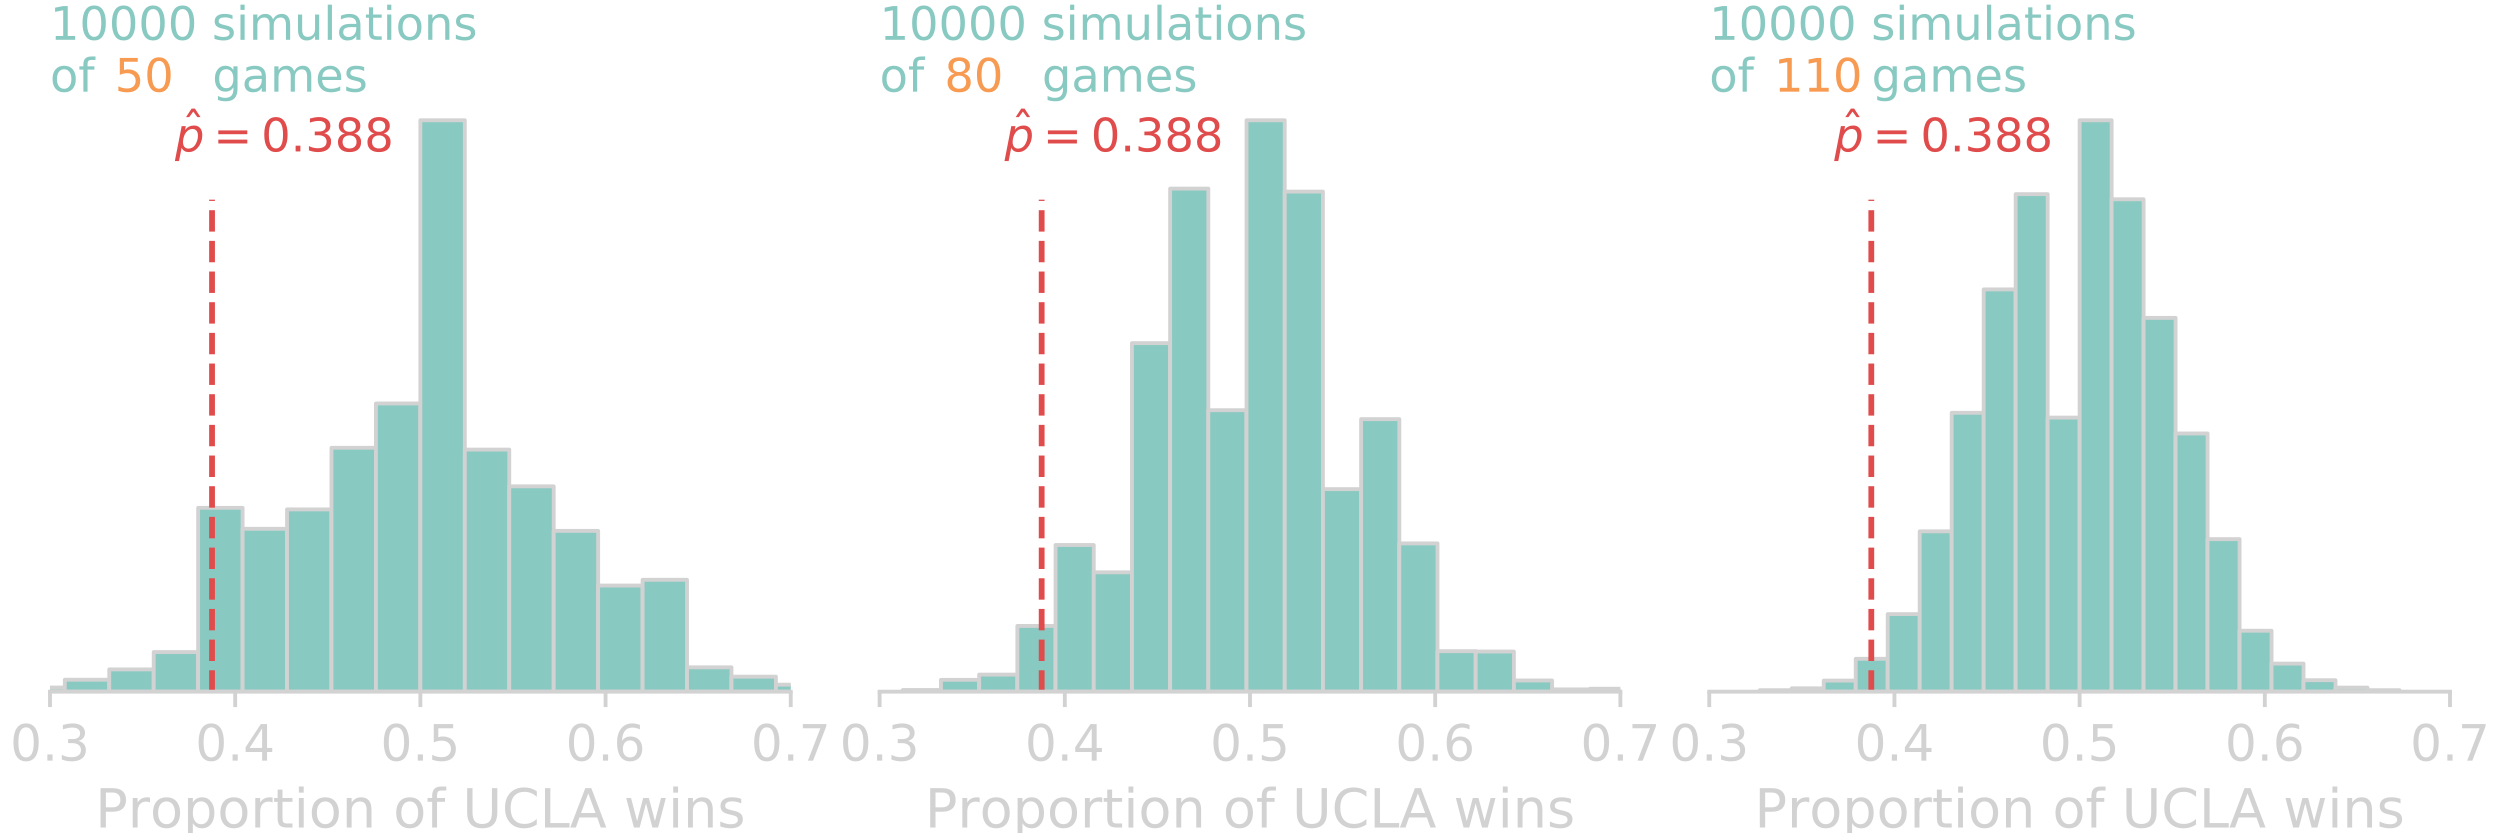 <?xml version="1.0" encoding="utf-8" standalone="no"?>
<!DOCTYPE svg PUBLIC "-//W3C//DTD SVG 1.1//EN"
  "http://www.w3.org/Graphics/SVG/1.1/DTD/svg11.dtd">
<!-- Created with matplotlib (http://matplotlib.org/) -->
<svg height="216pt" version="1.1" viewBox="0 0 648 216" width="648pt" xmlns="http://www.w3.org/2000/svg" xmlns:xlink="http://www.w3.org/1999/xlink">
 <defs>
  <style type="text/css">
*{stroke-linecap:butt;stroke-linejoin:round;}
  </style>
 </defs>
 <g id="figure_1">
  <g id="patch_1">
   <path d="M 0 216 
L 648 216 
L 648 0 
L 0 0 
z
" style="fill:none;"/>
  </g>
  <g id="axes_1">
   <g id="patch_2">
    <path d="M 12.96 179.28 
L 204.96 179.28 
L 204.96 23.76 
L 12.96 23.76 
z
" style="fill:none;"/>
   </g>
   <g id="patch_3">
    <path clip-path="url(#pde71ed0fe1)" d="M -6.24 179.28 
L 5.28 179.28 
L 5.28 178.408 
L -6.24 178.408 
z
" style="fill:#88c9c1;stroke:#d2d2d2;stroke-linejoin:miter;"/>
   </g>
   <g id="patch_4">
    <path clip-path="url(#pde71ed0fe1)" d="M 5.28 179.28 
L 16.8 179.28 
L 16.8 178.206 
L 5.28 178.206 
z
" style="fill:#88c9c1;stroke:#d2d2d2;stroke-linejoin:miter;"/>
   </g>
   <g id="patch_5">
    <path clip-path="url(#pde71ed0fe1)" d="M 16.8 179.28 
L 28.32 179.28 
L 28.32 176.193 
L 16.8 176.193 
z
" style="fill:#88c9c1;stroke:#d2d2d2;stroke-linejoin:miter;"/>
   </g>
   <g id="patch_6">
    <path clip-path="url(#pde71ed0fe1)" d="M 28.32 179.28 
L 39.84 179.28 
L 39.84 173.508 
L 28.32 173.508 
z
" style="fill:#88c9c1;stroke:#d2d2d2;stroke-linejoin:miter;"/>
   </g>
   <g id="patch_7">
    <path clip-path="url(#pde71ed0fe1)" d="M 39.84 179.28 
L 51.36 179.28 
L 51.36 169.012 
L 39.84 169.012 
z
" style="fill:#88c9c1;stroke:#d2d2d2;stroke-linejoin:miter;"/>
   </g>
   <g id="patch_8">
    <path clip-path="url(#pde71ed0fe1)" d="M 51.36 179.28 
L 62.88 179.28 
L 62.88 131.631 
L 51.36 131.631 
z
" style="fill:#88c9c1;stroke:#d2d2d2;stroke-linejoin:miter;"/>
   </g>
   <g id="patch_9">
    <path clip-path="url(#pde71ed0fe1)" d="M 62.88 179.28 
L 74.4 179.28 
L 74.4 137.067 
L 62.88 137.067 
z
" style="fill:#88c9c1;stroke:#d2d2d2;stroke-linejoin:miter;"/>
   </g>
   <g id="patch_10">
    <path clip-path="url(#pde71ed0fe1)" d="M 74.4 179.28 
L 85.92 179.28 
L 85.92 132.034 
L 74.4 132.034 
z
" style="fill:#88c9c1;stroke:#d2d2d2;stroke-linejoin:miter;"/>
   </g>
   <g id="patch_11">
    <path clip-path="url(#pde71ed0fe1)" d="M 85.92 179.28 
L 97.44 179.28 
L 97.44 116.061 
L 85.92 116.061 
z
" style="fill:#88c9c1;stroke:#d2d2d2;stroke-linejoin:miter;"/>
   </g>
   <g id="patch_12">
    <path clip-path="url(#pde71ed0fe1)" d="M 97.44 179.28 
L 108.96 179.28 
L 108.96 104.585 
L 97.44 104.585 
z
" style="fill:#88c9c1;stroke:#d2d2d2;stroke-linejoin:miter;"/>
   </g>
   <g id="patch_13">
    <path clip-path="url(#pde71ed0fe1)" d="M 108.96 179.28 
L 120.48 179.28 
L 120.48 31.166 
L 108.96 31.166 
z
" style="fill:#88c9c1;stroke:#d2d2d2;stroke-linejoin:miter;"/>
   </g>
   <g id="patch_14">
    <path clip-path="url(#pde71ed0fe1)" d="M 120.48 179.28 
L 132 179.28 
L 132 116.531 
L 120.48 116.531 
z
" style="fill:#88c9c1;stroke:#d2d2d2;stroke-linejoin:miter;"/>
   </g>
   <g id="patch_15">
    <path clip-path="url(#pde71ed0fe1)" d="M 132 179.28 
L 143.52 179.28 
L 143.52 126.061 
L 132 126.061 
z
" style="fill:#88c9c1;stroke:#d2d2d2;stroke-linejoin:miter;"/>
   </g>
   <g id="patch_16">
    <path clip-path="url(#pde71ed0fe1)" d="M 143.52 179.28 
L 155.04 179.28 
L 155.04 137.604 
L 143.52 137.604 
z
" style="fill:#88c9c1;stroke:#d2d2d2;stroke-linejoin:miter;"/>
   </g>
   <g id="patch_17">
    <path clip-path="url(#pde71ed0fe1)" d="M 155.04 179.28 
L 166.56 179.28 
L 166.56 151.764 
L 155.04 151.764 
z
" style="fill:#88c9c1;stroke:#d2d2d2;stroke-linejoin:miter;"/>
   </g>
   <g id="patch_18">
    <path clip-path="url(#pde71ed0fe1)" d="M 166.56 179.28 
L 178.08 179.28 
L 178.08 150.288 
L 166.56 150.288 
z
" style="fill:#88c9c1;stroke:#d2d2d2;stroke-linejoin:miter;"/>
   </g>
   <g id="patch_19">
    <path clip-path="url(#pde71ed0fe1)" d="M 178.08 179.28 
L 189.6 179.28 
L 189.6 172.972 
L 178.08 172.972 
z
" style="fill:#88c9c1;stroke:#d2d2d2;stroke-linejoin:miter;"/>
   </g>
   <g id="patch_20">
    <path clip-path="url(#pde71ed0fe1)" d="M 189.6 179.28 
L 201.12 179.28 
L 201.12 175.388 
L 189.6 175.388 
z
" style="fill:#88c9c1;stroke:#d2d2d2;stroke-linejoin:miter;"/>
   </g>
   <g id="patch_21">
    <path clip-path="url(#pde71ed0fe1)" d="M 201.12 179.28 
L 212.64 179.28 
L 212.64 177.468 
L 201.12 177.468 
z
" style="fill:#88c9c1;stroke:#d2d2d2;stroke-linejoin:miter;"/>
   </g>
   <g id="patch_22">
    <path clip-path="url(#pde71ed0fe1)" d="M 212.64 179.28 
L 224.16 179.28 
L 224.16 178.542 
L 212.64 178.542 
z
" style="fill:#88c9c1;stroke:#d2d2d2;stroke-linejoin:miter;"/>
   </g>
   <g id="matplotlib.axis_1">
    <g id="xtick_1">
     <g id="line2d_1">
      <defs>
       <path d="M 0 0 
L 0 4 
" id="mfaa31e52f8" style="stroke:#d2d2d2;"/>
      </defs>
      <g>
       <use style="fill:#d2d2d2;stroke:#d2d2d2;" x="12.96" xlink:href="#mfaa31e52f8" y="179.28"/>
      </g>
     </g>
     <g id="text_1">
      <!-- 0.3 -->
      <defs>
       <path d="M 31.781 66.406 
Q 24.172 66.406 20.328 58.906 
Q 16.5 51.422 16.5 36.375 
Q 16.5 21.391 20.328 13.891 
Q 24.172 6.391 31.781 6.391 
Q 39.453 6.391 43.281 13.891 
Q 47.125 21.391 47.125 36.375 
Q 47.125 51.422 43.281 58.906 
Q 39.453 66.406 31.781 66.406 
z
M 31.781 74.219 
Q 44.047 74.219 50.516 64.516 
Q 56.984 54.828 56.984 36.375 
Q 56.984 17.969 50.516 8.266 
Q 44.047 -1.422 31.781 -1.422 
Q 19.531 -1.422 13.062 8.266 
Q 6.594 17.969 6.594 36.375 
Q 6.594 54.828 13.062 64.516 
Q 19.531 74.219 31.781 74.219 
z
" id="DejaVuSans-30"/>
       <path d="M 10.688 12.406 
L 21 12.406 
L 21 0 
L 10.688 0 
z
" id="DejaVuSans-2e"/>
       <path d="M 40.578 39.312 
Q 47.656 37.797 51.625 33 
Q 55.609 28.219 55.609 21.188 
Q 55.609 10.406 48.188 4.484 
Q 40.766 -1.422 27.094 -1.422 
Q 22.516 -1.422 17.656 -0.516 
Q 12.797 0.391 7.625 2.203 
L 7.625 11.719 
Q 11.719 9.328 16.594 8.109 
Q 21.484 6.891 26.812 6.891 
Q 36.078 6.891 40.938 10.547 
Q 45.797 14.203 45.797 21.188 
Q 45.797 27.641 41.281 31.266 
Q 36.766 34.906 28.719 34.906 
L 20.219 34.906 
L 20.219 43.016 
L 29.109 43.016 
Q 36.375 43.016 40.234 45.922 
Q 44.094 48.828 44.094 54.297 
Q 44.094 59.906 40.109 62.906 
Q 36.141 65.922 28.719 65.922 
Q 24.656 65.922 20.016 65.031 
Q 15.375 64.156 9.812 62.312 
L 9.812 71.094 
Q 15.438 72.656 20.344 73.438 
Q 25.25 74.219 29.594 74.219 
Q 40.828 74.219 47.359 69.109 
Q 53.906 64.016 53.906 55.328 
Q 53.906 49.266 50.438 45.094 
Q 46.969 40.922 40.578 39.312 
z
" id="DejaVuSans-33"/>
      </defs>
      <g style="fill:#d2d2d2;" transform="translate(2.623 197.158)scale(0.13 -0.13)">
       <use xlink:href="#DejaVuSans-30"/>
       <use x="63.623" xlink:href="#DejaVuSans-2e"/>
       <use x="95.41" xlink:href="#DejaVuSans-33"/>
      </g>
     </g>
    </g>
    <g id="xtick_2">
     <g id="line2d_2">
      <g>
       <use style="fill:#d2d2d2;stroke:#d2d2d2;" x="60.96" xlink:href="#mfaa31e52f8" y="179.28"/>
      </g>
     </g>
     <g id="text_2">
      <!-- 0.4 -->
      <defs>
       <path d="M 37.797 64.312 
L 12.891 25.391 
L 37.797 25.391 
z
M 35.203 72.906 
L 47.609 72.906 
L 47.609 25.391 
L 58.016 25.391 
L 58.016 17.188 
L 47.609 17.188 
L 47.609 0 
L 37.797 0 
L 37.797 17.188 
L 4.891 17.188 
L 4.891 26.703 
z
" id="DejaVuSans-34"/>
      </defs>
      <g style="fill:#d2d2d2;" transform="translate(50.623 197.158)scale(0.13 -0.13)">
       <use xlink:href="#DejaVuSans-30"/>
       <use x="63.623" xlink:href="#DejaVuSans-2e"/>
       <use x="95.41" xlink:href="#DejaVuSans-34"/>
      </g>
     </g>
    </g>
    <g id="xtick_3">
     <g id="line2d_3">
      <g>
       <use style="fill:#d2d2d2;stroke:#d2d2d2;" x="108.96" xlink:href="#mfaa31e52f8" y="179.28"/>
      </g>
     </g>
     <g id="text_3">
      <!-- 0.5 -->
      <defs>
       <path d="M 10.797 72.906 
L 49.516 72.906 
L 49.516 64.594 
L 19.828 64.594 
L 19.828 46.734 
Q 21.969 47.469 24.109 47.828 
Q 26.266 48.188 28.422 48.188 
Q 40.625 48.188 47.75 41.5 
Q 54.891 34.812 54.891 23.391 
Q 54.891 11.625 47.562 5.094 
Q 40.234 -1.422 26.906 -1.422 
Q 22.312 -1.422 17.547 -0.641 
Q 12.797 0.141 7.719 1.703 
L 7.719 11.625 
Q 12.109 9.234 16.797 8.062 
Q 21.484 6.891 26.703 6.891 
Q 35.156 6.891 40.078 11.328 
Q 45.016 15.766 45.016 23.391 
Q 45.016 31 40.078 35.438 
Q 35.156 39.891 26.703 39.891 
Q 22.75 39.891 18.812 39.016 
Q 14.891 38.141 10.797 36.281 
z
" id="DejaVuSans-35"/>
      </defs>
      <g style="fill:#d2d2d2;" transform="translate(98.623 197.158)scale(0.13 -0.13)">
       <use xlink:href="#DejaVuSans-30"/>
       <use x="63.623" xlink:href="#DejaVuSans-2e"/>
       <use x="95.41" xlink:href="#DejaVuSans-35"/>
      </g>
     </g>
    </g>
    <g id="xtick_4">
     <g id="line2d_4">
      <g>
       <use style="fill:#d2d2d2;stroke:#d2d2d2;" x="156.96" xlink:href="#mfaa31e52f8" y="179.28"/>
      </g>
     </g>
     <g id="text_4">
      <!-- 0.6 -->
      <defs>
       <path d="M 33.016 40.375 
Q 26.375 40.375 22.484 35.828 
Q 18.609 31.297 18.609 23.391 
Q 18.609 15.531 22.484 10.953 
Q 26.375 6.391 33.016 6.391 
Q 39.656 6.391 43.531 10.953 
Q 47.406 15.531 47.406 23.391 
Q 47.406 31.297 43.531 35.828 
Q 39.656 40.375 33.016 40.375 
z
M 52.594 71.297 
L 52.594 62.312 
Q 48.875 64.062 45.094 64.984 
Q 41.312 65.922 37.594 65.922 
Q 27.828 65.922 22.672 59.328 
Q 17.531 52.734 16.797 39.406 
Q 19.672 43.656 24.016 45.922 
Q 28.375 48.188 33.594 48.188 
Q 44.578 48.188 50.953 41.516 
Q 57.328 34.859 57.328 23.391 
Q 57.328 12.156 50.688 5.359 
Q 44.047 -1.422 33.016 -1.422 
Q 20.359 -1.422 13.672 8.266 
Q 6.984 17.969 6.984 36.375 
Q 6.984 53.656 15.188 63.938 
Q 23.391 74.219 37.203 74.219 
Q 40.922 74.219 44.703 73.484 
Q 48.484 72.75 52.594 71.297 
z
" id="DejaVuSans-36"/>
      </defs>
      <g style="fill:#d2d2d2;" transform="translate(146.623 197.158)scale(0.13 -0.13)">
       <use xlink:href="#DejaVuSans-30"/>
       <use x="63.623" xlink:href="#DejaVuSans-2e"/>
       <use x="95.41" xlink:href="#DejaVuSans-36"/>
      </g>
     </g>
    </g>
    <g id="xtick_5">
     <g id="line2d_5">
      <g>
       <use style="fill:#d2d2d2;stroke:#d2d2d2;" x="204.96" xlink:href="#mfaa31e52f8" y="179.28"/>
      </g>
     </g>
     <g id="text_5">
      <!-- 0.7 -->
      <defs>
       <path d="M 8.203 72.906 
L 55.078 72.906 
L 55.078 68.703 
L 28.609 0 
L 18.312 0 
L 43.219 64.594 
L 8.203 64.594 
z
" id="DejaVuSans-37"/>
      </defs>
      <g style="fill:#d2d2d2;" transform="translate(194.623 197.158)scale(0.13 -0.13)">
       <use xlink:href="#DejaVuSans-30"/>
       <use x="63.623" xlink:href="#DejaVuSans-2e"/>
       <use x="95.41" xlink:href="#DejaVuSans-37"/>
      </g>
     </g>
    </g>
    <g id="text_6">
     <!-- Proportion of UCLA wins -->
     <defs>
      <path d="M 19.672 64.797 
L 19.672 37.406 
L 32.078 37.406 
Q 38.969 37.406 42.719 40.969 
Q 46.484 44.531 46.484 51.125 
Q 46.484 57.672 42.719 61.234 
Q 38.969 64.797 32.078 64.797 
z
M 9.812 72.906 
L 32.078 72.906 
Q 44.344 72.906 50.609 67.359 
Q 56.891 61.812 56.891 51.125 
Q 56.891 40.328 50.609 34.812 
Q 44.344 29.297 32.078 29.297 
L 19.672 29.297 
L 19.672 0 
L 9.812 0 
z
" id="DejaVuSans-50"/>
      <path d="M 41.109 46.297 
Q 39.594 47.172 37.812 47.578 
Q 36.031 48 33.891 48 
Q 26.266 48 22.188 43.047 
Q 18.109 38.094 18.109 28.812 
L 18.109 0 
L 9.078 0 
L 9.078 54.688 
L 18.109 54.688 
L 18.109 46.188 
Q 20.953 51.172 25.484 53.578 
Q 30.031 56 36.531 56 
Q 37.453 56 38.578 55.875 
Q 39.703 55.766 41.062 55.516 
z
" id="DejaVuSans-72"/>
      <path d="M 30.609 48.391 
Q 23.391 48.391 19.188 42.75 
Q 14.984 37.109 14.984 27.297 
Q 14.984 17.484 19.156 11.844 
Q 23.344 6.203 30.609 6.203 
Q 37.797 6.203 41.984 11.859 
Q 46.188 17.531 46.188 27.297 
Q 46.188 37.016 41.984 42.703 
Q 37.797 48.391 30.609 48.391 
z
M 30.609 56 
Q 42.328 56 49.016 48.375 
Q 55.719 40.766 55.719 27.297 
Q 55.719 13.875 49.016 6.219 
Q 42.328 -1.422 30.609 -1.422 
Q 18.844 -1.422 12.172 6.219 
Q 5.516 13.875 5.516 27.297 
Q 5.516 40.766 12.172 48.375 
Q 18.844 56 30.609 56 
z
" id="DejaVuSans-6f"/>
      <path d="M 18.109 8.203 
L 18.109 -20.797 
L 9.078 -20.797 
L 9.078 54.688 
L 18.109 54.688 
L 18.109 46.391 
Q 20.953 51.266 25.266 53.625 
Q 29.594 56 35.594 56 
Q 45.562 56 51.781 48.094 
Q 58.016 40.188 58.016 27.297 
Q 58.016 14.406 51.781 6.484 
Q 45.562 -1.422 35.594 -1.422 
Q 29.594 -1.422 25.266 0.953 
Q 20.953 3.328 18.109 8.203 
z
M 48.688 27.297 
Q 48.688 37.203 44.609 42.844 
Q 40.531 48.484 33.406 48.484 
Q 26.266 48.484 22.188 42.844 
Q 18.109 37.203 18.109 27.297 
Q 18.109 17.391 22.188 11.75 
Q 26.266 6.109 33.406 6.109 
Q 40.531 6.109 44.609 11.75 
Q 48.688 17.391 48.688 27.297 
z
" id="DejaVuSans-70"/>
      <path d="M 18.312 70.219 
L 18.312 54.688 
L 36.812 54.688 
L 36.812 47.703 
L 18.312 47.703 
L 18.312 18.016 
Q 18.312 11.328 20.141 9.422 
Q 21.969 7.516 27.594 7.516 
L 36.812 7.516 
L 36.812 0 
L 27.594 0 
Q 17.188 0 13.234 3.875 
Q 9.281 7.766 9.281 18.016 
L 9.281 47.703 
L 2.688 47.703 
L 2.688 54.688 
L 9.281 54.688 
L 9.281 70.219 
z
" id="DejaVuSans-74"/>
      <path d="M 9.422 54.688 
L 18.406 54.688 
L 18.406 0 
L 9.422 0 
z
M 9.422 75.984 
L 18.406 75.984 
L 18.406 64.594 
L 9.422 64.594 
z
" id="DejaVuSans-69"/>
      <path d="M 54.891 33.016 
L 54.891 0 
L 45.906 0 
L 45.906 32.719 
Q 45.906 40.484 42.875 44.328 
Q 39.844 48.188 33.797 48.188 
Q 26.516 48.188 22.312 43.547 
Q 18.109 38.922 18.109 30.906 
L 18.109 0 
L 9.078 0 
L 9.078 54.688 
L 18.109 54.688 
L 18.109 46.188 
Q 21.344 51.125 25.703 53.562 
Q 30.078 56 35.797 56 
Q 45.219 56 50.047 50.172 
Q 54.891 44.344 54.891 33.016 
z
" id="DejaVuSans-6e"/>
      <path id="DejaVuSans-20"/>
      <path d="M 37.109 75.984 
L 37.109 68.5 
L 28.516 68.5 
Q 23.688 68.5 21.797 66.547 
Q 19.922 64.594 19.922 59.516 
L 19.922 54.688 
L 34.719 54.688 
L 34.719 47.703 
L 19.922 47.703 
L 19.922 0 
L 10.891 0 
L 10.891 47.703 
L 2.297 47.703 
L 2.297 54.688 
L 10.891 54.688 
L 10.891 58.5 
Q 10.891 67.625 15.141 71.797 
Q 19.391 75.984 28.609 75.984 
z
" id="DejaVuSans-66"/>
      <path d="M 8.688 72.906 
L 18.609 72.906 
L 18.609 28.609 
Q 18.609 16.891 22.844 11.734 
Q 27.094 6.594 36.625 6.594 
Q 46.094 6.594 50.344 11.734 
Q 54.594 16.891 54.594 28.609 
L 54.594 72.906 
L 64.5 72.906 
L 64.5 27.391 
Q 64.5 13.141 57.438 5.859 
Q 50.391 -1.422 36.625 -1.422 
Q 22.797 -1.422 15.734 5.859 
Q 8.688 13.141 8.688 27.391 
z
" id="DejaVuSans-55"/>
      <path d="M 64.406 67.281 
L 64.406 56.891 
Q 59.422 61.531 53.781 63.812 
Q 48.141 66.109 41.797 66.109 
Q 29.297 66.109 22.656 58.469 
Q 16.016 50.828 16.016 36.375 
Q 16.016 21.969 22.656 14.328 
Q 29.297 6.688 41.797 6.688 
Q 48.141 6.688 53.781 8.984 
Q 59.422 11.281 64.406 15.922 
L 64.406 5.609 
Q 59.234 2.094 53.438 0.328 
Q 47.656 -1.422 41.219 -1.422 
Q 24.656 -1.422 15.125 8.703 
Q 5.609 18.844 5.609 36.375 
Q 5.609 53.953 15.125 64.078 
Q 24.656 74.219 41.219 74.219 
Q 47.75 74.219 53.531 72.484 
Q 59.328 70.75 64.406 67.281 
z
" id="DejaVuSans-43"/>
      <path d="M 9.812 72.906 
L 19.672 72.906 
L 19.672 8.297 
L 55.172 8.297 
L 55.172 0 
L 9.812 0 
z
" id="DejaVuSans-4c"/>
      <path d="M 34.188 63.188 
L 20.797 26.906 
L 47.609 26.906 
z
M 28.609 72.906 
L 39.797 72.906 
L 67.578 0 
L 57.328 0 
L 50.688 18.703 
L 17.828 18.703 
L 11.188 0 
L 0.781 0 
z
" id="DejaVuSans-41"/>
      <path d="M 4.203 54.688 
L 13.188 54.688 
L 24.422 12.016 
L 35.594 54.688 
L 46.188 54.688 
L 57.422 12.016 
L 68.609 54.688 
L 77.594 54.688 
L 63.281 0 
L 52.688 0 
L 40.922 44.828 
L 29.109 0 
L 18.5 0 
z
" id="DejaVuSans-77"/>
      <path d="M 44.281 53.078 
L 44.281 44.578 
Q 40.484 46.531 36.375 47.5 
Q 32.281 48.484 27.875 48.484 
Q 21.188 48.484 17.844 46.438 
Q 14.5 44.391 14.5 40.281 
Q 14.5 37.156 16.891 35.375 
Q 19.281 33.594 26.516 31.984 
L 29.594 31.297 
Q 39.156 29.25 43.188 25.516 
Q 47.219 21.781 47.219 15.094 
Q 47.219 7.469 41.188 3.016 
Q 35.156 -1.422 24.609 -1.422 
Q 20.219 -1.422 15.453 -0.562 
Q 10.688 0.297 5.422 2 
L 5.422 11.281 
Q 10.406 8.688 15.234 7.391 
Q 20.062 6.109 24.812 6.109 
Q 31.156 6.109 34.562 8.281 
Q 37.984 10.453 37.984 14.406 
Q 37.984 18.062 35.516 20.016 
Q 33.062 21.969 24.703 23.781 
L 21.578 24.516 
Q 13.234 26.266 9.516 29.906 
Q 5.812 33.547 5.812 39.891 
Q 5.812 47.609 11.281 51.797 
Q 16.75 56 26.812 56 
Q 31.781 56 36.172 55.266 
Q 40.578 54.547 44.281 53.078 
z
" id="DejaVuSans-73"/>
     </defs>
     <g style="fill:#d2d2d2;" transform="translate(24.693 214.499)scale(0.14 -0.14)">
      <use xlink:href="#DejaVuSans-50"/>
      <use x="60.287" xlink:href="#DejaVuSans-72"/>
      <use x="101.369" xlink:href="#DejaVuSans-6f"/>
      <use x="162.551" xlink:href="#DejaVuSans-70"/>
      <use x="226.027" xlink:href="#DejaVuSans-6f"/>
      <use x="287.209" xlink:href="#DejaVuSans-72"/>
      <use x="328.322" xlink:href="#DejaVuSans-74"/>
      <use x="367.531" xlink:href="#DejaVuSans-69"/>
      <use x="395.314" xlink:href="#DejaVuSans-6f"/>
      <use x="456.496" xlink:href="#DejaVuSans-6e"/>
      <use x="519.875" xlink:href="#DejaVuSans-20"/>
      <use x="551.662" xlink:href="#DejaVuSans-6f"/>
      <use x="612.844" xlink:href="#DejaVuSans-66"/>
      <use x="648.049" xlink:href="#DejaVuSans-20"/>
      <use x="679.836" xlink:href="#DejaVuSans-55"/>
      <use x="753.029" xlink:href="#DejaVuSans-43"/>
      <use x="822.854" xlink:href="#DejaVuSans-4c"/>
      <use x="878.598" xlink:href="#DejaVuSans-41"/>
      <use x="947.006" xlink:href="#DejaVuSans-20"/>
      <use x="978.793" xlink:href="#DejaVuSans-77"/>
      <use x="1060.58" xlink:href="#DejaVuSans-69"/>
      <use x="1088.363" xlink:href="#DejaVuSans-6e"/>
      <use x="1151.742" xlink:href="#DejaVuSans-73"/>
     </g>
    </g>
   </g>
   <g id="matplotlib.axis_2"/>
   <g id="line2d_6">
    <path clip-path="url(#pde71ed0fe1)" d="M 54.96 179.28 
L 54.96 51.754 
" style="fill:none;stroke:#e04b4b;stroke-dasharray:5.55,2.4;stroke-dashoffset:0;stroke-width:1.5;"/>
   </g>
   <g id="patch_23">
    <path d="M 12.96 179.28 
L 204.96 179.28 
" style="fill:none;stroke:#d2d2d2;stroke-linecap:square;stroke-linejoin:miter;"/>
   </g>
   <g id="text_7">
    <!-- $\hat{p}=$0.388 -->
    <defs>
     <path d="M -28.609 79.984 
L -21.391 79.984 
L -9.422 61.625 
L -16.219 61.625 
L -25 73.578 
L -33.797 61.625 
L -40.578 61.625 
z
M -25 56 
z
" id="DejaVuSans-302"/>
     <path d="M 49.609 33.688 
Q 49.609 40.875 46.484 44.672 
Q 43.359 48.484 37.5 48.484 
Q 33.5 48.484 29.859 46.438 
Q 26.219 44.391 23.391 40.484 
Q 20.609 36.625 18.938 31.156 
Q 17.281 25.688 17.281 20.312 
Q 17.281 13.484 20.406 9.797 
Q 23.531 6.109 29.297 6.109 
Q 33.547 6.109 37.188 8.109 
Q 40.828 10.109 43.406 13.922 
Q 46.188 17.922 47.891 23.344 
Q 49.609 28.766 49.609 33.688 
z
M 21.781 46.391 
Q 25.391 51.125 30.297 53.562 
Q 35.203 56 41.219 56 
Q 49.609 56 54.25 50.5 
Q 58.891 45.016 58.891 35.109 
Q 58.891 27 56 19.656 
Q 53.125 12.312 47.703 6.5 
Q 44.094 2.641 39.547 0.609 
Q 35.016 -1.422 29.984 -1.422 
Q 24.172 -1.422 20.219 1 
Q 16.266 3.422 14.312 8.203 
L 8.688 -20.797 
L -0.297 -20.797 
L 14.406 54.688 
L 23.391 54.688 
z
" id="DejaVuSans-Oblique-70"/>
     <path d="M 10.594 45.406 
L 73.188 45.406 
L 73.188 37.203 
L 10.594 37.203 
z
M 10.594 25.484 
L 73.188 25.484 
L 73.188 17.188 
L 10.594 17.188 
z
" id="DejaVuSans-3d"/>
     <path d="M 31.781 34.625 
Q 24.75 34.625 20.719 30.859 
Q 16.703 27.094 16.703 20.516 
Q 16.703 13.922 20.719 10.156 
Q 24.75 6.391 31.781 6.391 
Q 38.812 6.391 42.859 10.172 
Q 46.922 13.969 46.922 20.516 
Q 46.922 27.094 42.891 30.859 
Q 38.875 34.625 31.781 34.625 
z
M 21.922 38.812 
Q 15.578 40.375 12.031 44.719 
Q 8.5 49.078 8.5 55.328 
Q 8.5 64.062 14.719 69.141 
Q 20.953 74.219 31.781 74.219 
Q 42.672 74.219 48.875 69.141 
Q 55.078 64.062 55.078 55.328 
Q 55.078 49.078 51.531 44.719 
Q 48 40.375 41.703 38.812 
Q 48.828 37.156 52.797 32.312 
Q 56.781 27.484 56.781 20.516 
Q 56.781 9.906 50.312 4.234 
Q 43.844 -1.422 31.781 -1.422 
Q 19.734 -1.422 13.25 4.234 
Q 6.781 9.906 6.781 20.516 
Q 6.781 27.484 10.781 32.312 
Q 14.797 37.156 21.922 38.812 
z
M 18.312 54.391 
Q 18.312 48.734 21.844 45.562 
Q 25.391 42.391 31.781 42.391 
Q 38.141 42.391 41.719 45.562 
Q 45.312 48.734 45.312 54.391 
Q 45.312 60.062 41.719 63.234 
Q 38.141 66.406 31.781 66.406 
Q 25.391 66.406 21.844 63.234 
Q 18.312 60.062 18.312 54.391 
z
" id="DejaVuSans-38"/>
    </defs>
    <g style="fill:#e04b4b;" transform="translate(45.36 39.312)scale(0.12 -0.12)">
     <use transform="translate(64.447 13.016)" xlink:href="#DejaVuSans-302"/>
     <use transform="translate(0 0.516)" xlink:href="#DejaVuSans-Oblique-70"/>
     <use transform="translate(82.959 0.516)" xlink:href="#DejaVuSans-3d"/>
     <use transform="translate(186.23 0.516)" xlink:href="#DejaVuSans-30"/>
     <use transform="translate(249.854 0.516)" xlink:href="#DejaVuSans-2e"/>
     <use transform="translate(281.641 0.516)" xlink:href="#DejaVuSans-33"/>
     <use transform="translate(345.264 0.516)" xlink:href="#DejaVuSans-38"/>
     <use transform="translate(408.887 0.516)" xlink:href="#DejaVuSans-38"/>
    </g>
   </g>
   <g id="text_8">
    <!-- 10000 simulations -->
    <defs>
     <path d="M 12.406 8.297 
L 28.516 8.297 
L 28.516 63.922 
L 10.984 60.406 
L 10.984 69.391 
L 28.422 72.906 
L 38.281 72.906 
L 38.281 8.297 
L 54.391 8.297 
L 54.391 0 
L 12.406 0 
z
" id="DejaVuSans-31"/>
     <path d="M 52 44.188 
Q 55.375 50.25 60.062 53.125 
Q 64.75 56 71.094 56 
Q 79.641 56 84.281 50.016 
Q 88.922 44.047 88.922 33.016 
L 88.922 0 
L 79.891 0 
L 79.891 32.719 
Q 79.891 40.578 77.094 44.375 
Q 74.312 48.188 68.609 48.188 
Q 61.625 48.188 57.562 43.547 
Q 53.516 38.922 53.516 30.906 
L 53.516 0 
L 44.484 0 
L 44.484 32.719 
Q 44.484 40.625 41.703 44.406 
Q 38.922 48.188 33.109 48.188 
Q 26.219 48.188 22.156 43.531 
Q 18.109 38.875 18.109 30.906 
L 18.109 0 
L 9.078 0 
L 9.078 54.688 
L 18.109 54.688 
L 18.109 46.188 
Q 21.188 51.219 25.484 53.609 
Q 29.781 56 35.688 56 
Q 41.656 56 45.828 52.969 
Q 50 49.953 52 44.188 
z
" id="DejaVuSans-6d"/>
     <path d="M 8.5 21.578 
L 8.5 54.688 
L 17.484 54.688 
L 17.484 21.922 
Q 17.484 14.156 20.5 10.266 
Q 23.531 6.391 29.594 6.391 
Q 36.859 6.391 41.078 11.031 
Q 45.312 15.672 45.312 23.688 
L 45.312 54.688 
L 54.297 54.688 
L 54.297 0 
L 45.312 0 
L 45.312 8.406 
Q 42.047 3.422 37.719 1 
Q 33.406 -1.422 27.688 -1.422 
Q 18.266 -1.422 13.375 4.438 
Q 8.5 10.297 8.5 21.578 
z
M 31.109 56 
z
" id="DejaVuSans-75"/>
     <path d="M 9.422 75.984 
L 18.406 75.984 
L 18.406 0 
L 9.422 0 
z
" id="DejaVuSans-6c"/>
     <path d="M 34.281 27.484 
Q 23.391 27.484 19.188 25 
Q 14.984 22.516 14.984 16.5 
Q 14.984 11.719 18.141 8.906 
Q 21.297 6.109 26.703 6.109 
Q 34.188 6.109 38.703 11.406 
Q 43.219 16.703 43.219 25.484 
L 43.219 27.484 
z
M 52.203 31.203 
L 52.203 0 
L 43.219 0 
L 43.219 8.297 
Q 40.141 3.328 35.547 0.953 
Q 30.953 -1.422 24.312 -1.422 
Q 15.922 -1.422 10.953 3.297 
Q 6 8.016 6 15.922 
Q 6 25.141 12.172 29.828 
Q 18.359 34.516 30.609 34.516 
L 43.219 34.516 
L 43.219 35.406 
Q 43.219 41.609 39.141 45 
Q 35.062 48.391 27.688 48.391 
Q 23 48.391 18.547 47.266 
Q 14.109 46.141 10.016 43.891 
L 10.016 52.203 
Q 14.938 54.109 19.578 55.047 
Q 24.219 56 28.609 56 
Q 40.484 56 46.344 49.844 
Q 52.203 43.703 52.203 31.203 
z
" id="DejaVuSans-61"/>
    </defs>
    <g style="fill:#88c9c1;" transform="translate(12.96 10.323)scale(0.12 -0.12)">
     <use xlink:href="#DejaVuSans-31"/>
     <use x="63.623" xlink:href="#DejaVuSans-30"/>
     <use x="127.246" xlink:href="#DejaVuSans-30"/>
     <use x="190.869" xlink:href="#DejaVuSans-30"/>
     <use x="254.492" xlink:href="#DejaVuSans-30"/>
     <use x="318.115" xlink:href="#DejaVuSans-20"/>
     <use x="349.902" xlink:href="#DejaVuSans-73"/>
     <use x="402.002" xlink:href="#DejaVuSans-69"/>
     <use x="429.785" xlink:href="#DejaVuSans-6d"/>
     <use x="527.197" xlink:href="#DejaVuSans-75"/>
     <use x="590.576" xlink:href="#DejaVuSans-6c"/>
     <use x="618.359" xlink:href="#DejaVuSans-61"/>
     <use x="679.639" xlink:href="#DejaVuSans-74"/>
     <use x="718.848" xlink:href="#DejaVuSans-69"/>
     <use x="746.631" xlink:href="#DejaVuSans-6f"/>
     <use x="807.812" xlink:href="#DejaVuSans-6e"/>
     <use x="871.191" xlink:href="#DejaVuSans-73"/>
    </g>
    <!-- of        games -->
    <defs>
     <path d="M 45.406 27.984 
Q 45.406 37.75 41.375 43.109 
Q 37.359 48.484 30.078 48.484 
Q 22.859 48.484 18.828 43.109 
Q 14.797 37.75 14.797 27.984 
Q 14.797 18.266 18.828 12.891 
Q 22.859 7.516 30.078 7.516 
Q 37.359 7.516 41.375 12.891 
Q 45.406 18.266 45.406 27.984 
z
M 54.391 6.781 
Q 54.391 -7.172 48.188 -13.984 
Q 42 -20.797 29.203 -20.797 
Q 24.469 -20.797 20.266 -20.094 
Q 16.062 -19.391 12.109 -17.922 
L 12.109 -9.188 
Q 16.062 -11.328 19.922 -12.344 
Q 23.781 -13.375 27.781 -13.375 
Q 36.625 -13.375 41.016 -8.766 
Q 45.406 -4.156 45.406 5.172 
L 45.406 9.625 
Q 42.625 4.781 38.281 2.391 
Q 33.938 0 27.875 0 
Q 17.828 0 11.672 7.656 
Q 5.516 15.328 5.516 27.984 
Q 5.516 40.672 11.672 48.328 
Q 17.828 56 27.875 56 
Q 33.938 56 38.281 53.609 
Q 42.625 51.219 45.406 46.391 
L 45.406 54.688 
L 54.391 54.688 
z
" id="DejaVuSans-67"/>
     <path d="M 56.203 29.594 
L 56.203 25.203 
L 14.891 25.203 
Q 15.484 15.922 20.484 11.062 
Q 25.484 6.203 34.422 6.203 
Q 39.594 6.203 44.453 7.469 
Q 49.312 8.734 54.109 11.281 
L 54.109 2.781 
Q 49.266 0.734 44.188 -0.344 
Q 39.109 -1.422 33.891 -1.422 
Q 20.797 -1.422 13.156 6.188 
Q 5.516 13.812 5.516 26.812 
Q 5.516 40.234 12.766 48.109 
Q 20.016 56 32.328 56 
Q 43.359 56 49.781 48.891 
Q 56.203 41.797 56.203 29.594 
z
M 47.219 32.234 
Q 47.125 39.594 43.094 43.984 
Q 39.062 48.391 32.422 48.391 
Q 24.906 48.391 20.391 44.141 
Q 15.875 39.891 15.188 32.172 
z
" id="DejaVuSans-65"/>
    </defs>
    <g style="fill:#88c9c1;" transform="translate(12.96 23.76)scale(0.12 -0.12)">
     <use xlink:href="#DejaVuSans-6f"/>
     <use x="61.182" xlink:href="#DejaVuSans-66"/>
     <use x="96.387" xlink:href="#DejaVuSans-20"/>
     <use x="128.174" xlink:href="#DejaVuSans-20"/>
     <use x="159.961" xlink:href="#DejaVuSans-20"/>
     <use x="191.748" xlink:href="#DejaVuSans-20"/>
     <use x="223.535" xlink:href="#DejaVuSans-20"/>
     <use x="255.322" xlink:href="#DejaVuSans-20"/>
     <use x="287.109" xlink:href="#DejaVuSans-20"/>
     <use x="318.896" xlink:href="#DejaVuSans-20"/>
     <use x="350.684" xlink:href="#DejaVuSans-67"/>
     <use x="414.16" xlink:href="#DejaVuSans-61"/>
     <use x="475.439" xlink:href="#DejaVuSans-6d"/>
     <use x="572.852" xlink:href="#DejaVuSans-65"/>
     <use x="634.375" xlink:href="#DejaVuSans-73"/>
    </g>
   </g>
   <g id="text_9">
    <!-- 50 -->
    <g style="fill:#f79a52;" transform="translate(29.76 23.76)scale(0.12 -0.12)">
     <use xlink:href="#DejaVuSans-35"/>
     <use x="63.623" xlink:href="#DejaVuSans-30"/>
    </g>
   </g>
  </g>
  <g id="axes_2">
   <g id="patch_24">
    <path d="M 228 179.28 
L 420 179.28 
L 420 23.76 
L 228 23.76 
z
" style="fill:none;"/>
   </g>
   <g id="patch_25">
    <path clip-path="url(#p1fa4f0baa7)" d="M 234 179.28 
L 243.9 179.28 
L 243.9 178.854 
L 234 178.854 
z
" style="fill:#88c9c1;stroke:#d2d2d2;stroke-linejoin:miter;"/>
   </g>
   <g id="patch_26">
    <path clip-path="url(#p1fa4f0baa7)" d="M 243.9 179.28 
L 253.8 179.28 
L 253.8 176.212 
L 243.9 176.212 
z
" style="fill:#88c9c1;stroke:#d2d2d2;stroke-linejoin:miter;"/>
   </g>
   <g id="patch_27">
    <path clip-path="url(#p1fa4f0baa7)" d="M 253.8 179.28 
L 263.7 179.28 
L 263.7 174.849 
L 253.8 174.849 
z
" style="fill:#88c9c1;stroke:#d2d2d2;stroke-linejoin:miter;"/>
   </g>
   <g id="patch_28">
    <path clip-path="url(#p1fa4f0baa7)" d="M 263.7 179.28 
L 273.6 179.28 
L 273.6 162.236 
L 263.7 162.236 
z
" style="fill:#88c9c1;stroke:#d2d2d2;stroke-linejoin:miter;"/>
   </g>
   <g id="patch_29">
    <path clip-path="url(#p1fa4f0baa7)" d="M 273.6 179.28 
L 283.5 179.28 
L 283.5 141.271 
L 273.6 141.271 
z
" style="fill:#88c9c1;stroke:#d2d2d2;stroke-linejoin:miter;"/>
   </g>
   <g id="patch_30">
    <path clip-path="url(#p1fa4f0baa7)" d="M 283.5 179.28 
L 293.4 179.28 
L 293.4 148.345 
L 283.5 148.345 
z
" style="fill:#88c9c1;stroke:#d2d2d2;stroke-linejoin:miter;"/>
   </g>
   <g id="patch_31">
    <path clip-path="url(#p1fa4f0baa7)" d="M 293.4 179.28 
L 303.3 179.28 
L 303.3 88.946 
L 293.4 88.946 
z
" style="fill:#88c9c1;stroke:#d2d2d2;stroke-linejoin:miter;"/>
   </g>
   <g id="patch_32">
    <path clip-path="url(#p1fa4f0baa7)" d="M 303.3 179.28 
L 313.2 179.28 
L 313.2 48.892 
L 303.3 48.892 
z
" style="fill:#88c9c1;stroke:#d2d2d2;stroke-linejoin:miter;"/>
   </g>
   <g id="patch_33">
    <path clip-path="url(#p1fa4f0baa7)" d="M 313.2 179.28 
L 323.1 179.28 
L 323.1 106.331 
L 313.2 106.331 
z
" style="fill:#88c9c1;stroke:#d2d2d2;stroke-linejoin:miter;"/>
   </g>
   <g id="patch_34">
    <path clip-path="url(#p1fa4f0baa7)" d="M 323.1 179.28 
L 333 179.28 
L 333 31.166 
L 323.1 31.166 
z
" style="fill:#88c9c1;stroke:#d2d2d2;stroke-linejoin:miter;"/>
   </g>
   <g id="patch_35">
    <path clip-path="url(#p1fa4f0baa7)" d="M 333 179.28 
L 342.9 179.28 
L 342.9 49.659 
L 333 49.659 
z
" style="fill:#88c9c1;stroke:#d2d2d2;stroke-linejoin:miter;"/>
   </g>
   <g id="patch_36">
    <path clip-path="url(#p1fa4f0baa7)" d="M 342.9 179.28 
L 352.8 179.28 
L 352.8 126.784 
L 342.9 126.784 
z
" style="fill:#88c9c1;stroke:#d2d2d2;stroke-linejoin:miter;"/>
   </g>
   <g id="patch_37">
    <path clip-path="url(#p1fa4f0baa7)" d="M 352.8 179.28 
L 362.7 179.28 
L 362.7 108.632 
L 352.8 108.632 
z
" style="fill:#88c9c1;stroke:#d2d2d2;stroke-linejoin:miter;"/>
   </g>
   <g id="patch_38">
    <path clip-path="url(#p1fa4f0baa7)" d="M 362.7 179.28 
L 372.6 179.28 
L 372.6 140.845 
L 362.7 140.845 
z
" style="fill:#88c9c1;stroke:#d2d2d2;stroke-linejoin:miter;"/>
   </g>
   <g id="patch_39">
    <path clip-path="url(#p1fa4f0baa7)" d="M 372.6 179.28 
L 382.5 179.28 
L 382.5 168.798 
L 372.6 168.798 
z
" style="fill:#88c9c1;stroke:#d2d2d2;stroke-linejoin:miter;"/>
   </g>
   <g id="patch_40">
    <path clip-path="url(#p1fa4f0baa7)" d="M 382.5 179.28 
L 392.4 179.28 
L 392.4 168.883 
L 382.5 168.883 
z
" style="fill:#88c9c1;stroke:#d2d2d2;stroke-linejoin:miter;"/>
   </g>
   <g id="patch_41">
    <path clip-path="url(#p1fa4f0baa7)" d="M 392.4 179.28 
L 402.3 179.28 
L 402.3 176.382 
L 392.4 176.382 
z
" style="fill:#88c9c1;stroke:#d2d2d2;stroke-linejoin:miter;"/>
   </g>
   <g id="patch_42">
    <path clip-path="url(#p1fa4f0baa7)" d="M 402.3 179.28 
L 412.2 179.28 
L 412.2 178.683 
L 402.3 178.683 
z
" style="fill:#88c9c1;stroke:#d2d2d2;stroke-linejoin:miter;"/>
   </g>
   <g id="patch_43">
    <path clip-path="url(#p1fa4f0baa7)" d="M 412.2 179.28 
L 422.1 179.28 
L 422.1 178.513 
L 412.2 178.513 
z
" style="fill:#88c9c1;stroke:#d2d2d2;stroke-linejoin:miter;"/>
   </g>
   <g id="patch_44">
    <path clip-path="url(#p1fa4f0baa7)" d="M 422.1 179.28 
L 432 179.28 
L 432 179.11 
L 422.1 179.11 
z
" style="fill:#88c9c1;stroke:#d2d2d2;stroke-linejoin:miter;"/>
   </g>
   <g id="matplotlib.axis_3">
    <g id="xtick_6">
     <g id="line2d_7">
      <g>
       <use style="fill:#d2d2d2;stroke:#d2d2d2;" x="228" xlink:href="#mfaa31e52f8" y="179.28"/>
      </g>
     </g>
     <g id="text_10">
      <!-- 0.3 -->
      <g style="fill:#d2d2d2;" transform="translate(217.663 197.158)scale(0.13 -0.13)">
       <use xlink:href="#DejaVuSans-30"/>
       <use x="63.623" xlink:href="#DejaVuSans-2e"/>
       <use x="95.41" xlink:href="#DejaVuSans-33"/>
      </g>
     </g>
    </g>
    <g id="xtick_7">
     <g id="line2d_8">
      <g>
       <use style="fill:#d2d2d2;stroke:#d2d2d2;" x="276" xlink:href="#mfaa31e52f8" y="179.28"/>
      </g>
     </g>
     <g id="text_11">
      <!-- 0.4 -->
      <g style="fill:#d2d2d2;" transform="translate(265.663 197.158)scale(0.13 -0.13)">
       <use xlink:href="#DejaVuSans-30"/>
       <use x="63.623" xlink:href="#DejaVuSans-2e"/>
       <use x="95.41" xlink:href="#DejaVuSans-34"/>
      </g>
     </g>
    </g>
    <g id="xtick_8">
     <g id="line2d_9">
      <g>
       <use style="fill:#d2d2d2;stroke:#d2d2d2;" x="324" xlink:href="#mfaa31e52f8" y="179.28"/>
      </g>
     </g>
     <g id="text_12">
      <!-- 0.5 -->
      <g style="fill:#d2d2d2;" transform="translate(313.663 197.158)scale(0.13 -0.13)">
       <use xlink:href="#DejaVuSans-30"/>
       <use x="63.623" xlink:href="#DejaVuSans-2e"/>
       <use x="95.41" xlink:href="#DejaVuSans-35"/>
      </g>
     </g>
    </g>
    <g id="xtick_9">
     <g id="line2d_10">
      <g>
       <use style="fill:#d2d2d2;stroke:#d2d2d2;" x="372" xlink:href="#mfaa31e52f8" y="179.28"/>
      </g>
     </g>
     <g id="text_13">
      <!-- 0.6 -->
      <g style="fill:#d2d2d2;" transform="translate(361.663 197.158)scale(0.13 -0.13)">
       <use xlink:href="#DejaVuSans-30"/>
       <use x="63.623" xlink:href="#DejaVuSans-2e"/>
       <use x="95.41" xlink:href="#DejaVuSans-36"/>
      </g>
     </g>
    </g>
    <g id="xtick_10">
     <g id="line2d_11">
      <g>
       <use style="fill:#d2d2d2;stroke:#d2d2d2;" x="420" xlink:href="#mfaa31e52f8" y="179.28"/>
      </g>
     </g>
     <g id="text_14">
      <!-- 0.7 -->
      <g style="fill:#d2d2d2;" transform="translate(409.663 197.158)scale(0.13 -0.13)">
       <use xlink:href="#DejaVuSans-30"/>
       <use x="63.623" xlink:href="#DejaVuSans-2e"/>
       <use x="95.41" xlink:href="#DejaVuSans-37"/>
      </g>
     </g>
    </g>
    <g id="text_15">
     <!-- Proportion of UCLA wins -->
     <g style="fill:#d2d2d2;" transform="translate(239.733 214.499)scale(0.14 -0.14)">
      <use xlink:href="#DejaVuSans-50"/>
      <use x="60.287" xlink:href="#DejaVuSans-72"/>
      <use x="101.369" xlink:href="#DejaVuSans-6f"/>
      <use x="162.551" xlink:href="#DejaVuSans-70"/>
      <use x="226.027" xlink:href="#DejaVuSans-6f"/>
      <use x="287.209" xlink:href="#DejaVuSans-72"/>
      <use x="328.322" xlink:href="#DejaVuSans-74"/>
      <use x="367.531" xlink:href="#DejaVuSans-69"/>
      <use x="395.314" xlink:href="#DejaVuSans-6f"/>
      <use x="456.496" xlink:href="#DejaVuSans-6e"/>
      <use x="519.875" xlink:href="#DejaVuSans-20"/>
      <use x="551.662" xlink:href="#DejaVuSans-6f"/>
      <use x="612.844" xlink:href="#DejaVuSans-66"/>
      <use x="648.049" xlink:href="#DejaVuSans-20"/>
      <use x="679.836" xlink:href="#DejaVuSans-55"/>
      <use x="753.029" xlink:href="#DejaVuSans-43"/>
      <use x="822.854" xlink:href="#DejaVuSans-4c"/>
      <use x="878.598" xlink:href="#DejaVuSans-41"/>
      <use x="947.006" xlink:href="#DejaVuSans-20"/>
      <use x="978.793" xlink:href="#DejaVuSans-77"/>
      <use x="1060.58" xlink:href="#DejaVuSans-69"/>
      <use x="1088.363" xlink:href="#DejaVuSans-6e"/>
      <use x="1151.742" xlink:href="#DejaVuSans-73"/>
     </g>
    </g>
   </g>
   <g id="matplotlib.axis_4"/>
   <g id="line2d_12">
    <path clip-path="url(#p1fa4f0baa7)" d="M 270 179.28 
L 270 51.754 
" style="fill:none;stroke:#e04b4b;stroke-dasharray:5.55,2.4;stroke-dashoffset:0;stroke-width:1.5;"/>
   </g>
   <g id="patch_45">
    <path d="M 228 179.28 
L 420 179.28 
" style="fill:none;stroke:#d2d2d2;stroke-linecap:square;stroke-linejoin:miter;"/>
   </g>
   <g id="text_16">
    <!-- $\hat{p}=$0.388 -->
    <g style="fill:#e04b4b;" transform="translate(260.4 39.312)scale(0.12 -0.12)">
     <use transform="translate(64.447 13.016)" xlink:href="#DejaVuSans-302"/>
     <use transform="translate(0 0.516)" xlink:href="#DejaVuSans-Oblique-70"/>
     <use transform="translate(82.959 0.516)" xlink:href="#DejaVuSans-3d"/>
     <use transform="translate(186.23 0.516)" xlink:href="#DejaVuSans-30"/>
     <use transform="translate(249.854 0.516)" xlink:href="#DejaVuSans-2e"/>
     <use transform="translate(281.641 0.516)" xlink:href="#DejaVuSans-33"/>
     <use transform="translate(345.264 0.516)" xlink:href="#DejaVuSans-38"/>
     <use transform="translate(408.887 0.516)" xlink:href="#DejaVuSans-38"/>
    </g>
   </g>
   <g id="text_17">
    <!-- 10000 simulations -->
    <g style="fill:#88c9c1;" transform="translate(228 10.323)scale(0.12 -0.12)">
     <use xlink:href="#DejaVuSans-31"/>
     <use x="63.623" xlink:href="#DejaVuSans-30"/>
     <use x="127.246" xlink:href="#DejaVuSans-30"/>
     <use x="190.869" xlink:href="#DejaVuSans-30"/>
     <use x="254.492" xlink:href="#DejaVuSans-30"/>
     <use x="318.115" xlink:href="#DejaVuSans-20"/>
     <use x="349.902" xlink:href="#DejaVuSans-73"/>
     <use x="402.002" xlink:href="#DejaVuSans-69"/>
     <use x="429.785" xlink:href="#DejaVuSans-6d"/>
     <use x="527.197" xlink:href="#DejaVuSans-75"/>
     <use x="590.576" xlink:href="#DejaVuSans-6c"/>
     <use x="618.359" xlink:href="#DejaVuSans-61"/>
     <use x="679.639" xlink:href="#DejaVuSans-74"/>
     <use x="718.848" xlink:href="#DejaVuSans-69"/>
     <use x="746.631" xlink:href="#DejaVuSans-6f"/>
     <use x="807.812" xlink:href="#DejaVuSans-6e"/>
     <use x="871.191" xlink:href="#DejaVuSans-73"/>
    </g>
    <!-- of        games -->
    <g style="fill:#88c9c1;" transform="translate(228 23.76)scale(0.12 -0.12)">
     <use xlink:href="#DejaVuSans-6f"/>
     <use x="61.182" xlink:href="#DejaVuSans-66"/>
     <use x="96.387" xlink:href="#DejaVuSans-20"/>
     <use x="128.174" xlink:href="#DejaVuSans-20"/>
     <use x="159.961" xlink:href="#DejaVuSans-20"/>
     <use x="191.748" xlink:href="#DejaVuSans-20"/>
     <use x="223.535" xlink:href="#DejaVuSans-20"/>
     <use x="255.322" xlink:href="#DejaVuSans-20"/>
     <use x="287.109" xlink:href="#DejaVuSans-20"/>
     <use x="318.896" xlink:href="#DejaVuSans-20"/>
     <use x="350.684" xlink:href="#DejaVuSans-67"/>
     <use x="414.16" xlink:href="#DejaVuSans-61"/>
     <use x="475.439" xlink:href="#DejaVuSans-6d"/>
     <use x="572.852" xlink:href="#DejaVuSans-65"/>
     <use x="634.375" xlink:href="#DejaVuSans-73"/>
    </g>
   </g>
   <g id="text_18">
    <!-- 80 -->
    <g style="fill:#f79a52;" transform="translate(244.8 23.76)scale(0.12 -0.12)">
     <use xlink:href="#DejaVuSans-38"/>
     <use x="63.623" xlink:href="#DejaVuSans-30"/>
    </g>
   </g>
  </g>
  <g id="axes_3">
   <g id="patch_46">
    <path d="M 443.04 179.28 
L 635.04 179.28 
L 635.04 23.76 
L 443.04 23.76 
z
" style="fill:none;"/>
   </g>
   <g id="patch_47">
    <path clip-path="url(#pf0e88edcdc)" d="M 456.131 179.28 
L 464.422 179.28 
L 464.422 178.897 
L 456.131 178.897 
z
" style="fill:#88c9c1;stroke:#d2d2d2;stroke-linejoin:miter;"/>
   </g>
   <g id="patch_48">
    <path clip-path="url(#pf0e88edcdc)" d="M 464.422 179.28 
L 472.713 179.28 
L 472.713 178.418 
L 464.422 178.418 
z
" style="fill:#88c9c1;stroke:#d2d2d2;stroke-linejoin:miter;"/>
   </g>
   <g id="patch_49">
    <path clip-path="url(#pf0e88edcdc)" d="M 472.713 179.28 
L 481.004 179.28 
L 481.004 176.408 
L 472.713 176.408 
z
" style="fill:#88c9c1;stroke:#d2d2d2;stroke-linejoin:miter;"/>
   </g>
   <g id="patch_50">
    <path clip-path="url(#pf0e88edcdc)" d="M 481.004 179.28 
L 489.295 179.28 
L 489.295 170.759 
L 481.004 170.759 
z
" style="fill:#88c9c1;stroke:#d2d2d2;stroke-linejoin:miter;"/>
   </g>
   <g id="patch_51">
    <path clip-path="url(#pf0e88edcdc)" d="M 489.295 179.28 
L 497.585 179.28 
L 497.585 159.174 
L 489.295 159.174 
z
" style="fill:#88c9c1;stroke:#d2d2d2;stroke-linejoin:miter;"/>
   </g>
   <g id="patch_52">
    <path clip-path="url(#pf0e88edcdc)" d="M 497.585 179.28 
L 505.876 179.28 
L 505.876 137.728 
L 497.585 137.728 
z
" style="fill:#88c9c1;stroke:#d2d2d2;stroke-linejoin:miter;"/>
   </g>
   <g id="patch_53">
    <path clip-path="url(#pf0e88edcdc)" d="M 505.876 179.28 
L 514.167 179.28 
L 514.167 106.994 
L 505.876 106.994 
z
" style="fill:#88c9c1;stroke:#d2d2d2;stroke-linejoin:miter;"/>
   </g>
   <g id="patch_54">
    <path clip-path="url(#pf0e88edcdc)" d="M 514.167 179.28 
L 522.458 179.28 
L 522.458 75.016 
L 514.167 75.016 
z
" style="fill:#88c9c1;stroke:#d2d2d2;stroke-linejoin:miter;"/>
   </g>
   <g id="patch_55">
    <path clip-path="url(#pf0e88edcdc)" d="M 522.458 179.28 
L 530.749 179.28 
L 530.749 50.314 
L 522.458 50.314 
z
" style="fill:#88c9c1;stroke:#d2d2d2;stroke-linejoin:miter;"/>
   </g>
   <g id="patch_56">
    <path clip-path="url(#pf0e88edcdc)" d="M 530.749 179.28 
L 539.04 179.28 
L 539.04 108.239 
L 530.749 108.239 
z
" style="fill:#88c9c1;stroke:#d2d2d2;stroke-linejoin:miter;"/>
   </g>
   <g id="patch_57">
    <path clip-path="url(#pf0e88edcdc)" d="M 539.04 179.28 
L 547.331 179.28 
L 547.331 31.166 
L 539.04 31.166 
z
" style="fill:#88c9c1;stroke:#d2d2d2;stroke-linejoin:miter;"/>
   </g>
   <g id="patch_58">
    <path clip-path="url(#pf0e88edcdc)" d="M 547.331 179.28 
L 555.622 179.28 
L 555.622 51.655 
L 547.331 51.655 
z
" style="fill:#88c9c1;stroke:#d2d2d2;stroke-linejoin:miter;"/>
   </g>
   <g id="patch_59">
    <path clip-path="url(#pf0e88edcdc)" d="M 555.622 179.28 
L 563.913 179.28 
L 563.913 82.388 
L 555.622 82.388 
z
" style="fill:#88c9c1;stroke:#d2d2d2;stroke-linejoin:miter;"/>
   </g>
   <g id="patch_60">
    <path clip-path="url(#pf0e88edcdc)" d="M 563.913 179.28 
L 572.204 179.28 
L 572.204 112.356 
L 563.913 112.356 
z
" style="fill:#88c9c1;stroke:#d2d2d2;stroke-linejoin:miter;"/>
   </g>
   <g id="patch_61">
    <path clip-path="url(#pf0e88edcdc)" d="M 572.204 179.28 
L 580.495 179.28 
L 580.495 139.738 
L 572.204 139.738 
z
" style="fill:#88c9c1;stroke:#d2d2d2;stroke-linejoin:miter;"/>
   </g>
   <g id="patch_62">
    <path clip-path="url(#pf0e88edcdc)" d="M 580.495 179.28 
L 588.785 179.28 
L 588.785 163.482 
L 580.495 163.482 
z
" style="fill:#88c9c1;stroke:#d2d2d2;stroke-linejoin:miter;"/>
   </g>
   <g id="patch_63">
    <path clip-path="url(#pf0e88edcdc)" d="M 588.785 179.28 
L 597.076 179.28 
L 597.076 172.004 
L 588.785 172.004 
z
" style="fill:#88c9c1;stroke:#d2d2d2;stroke-linejoin:miter;"/>
   </g>
   <g id="patch_64">
    <path clip-path="url(#pf0e88edcdc)" d="M 597.076 179.28 
L 605.367 179.28 
L 605.367 176.312 
L 597.076 176.312 
z
" style="fill:#88c9c1;stroke:#d2d2d2;stroke-linejoin:miter;"/>
   </g>
   <g id="patch_65">
    <path clip-path="url(#pf0e88edcdc)" d="M 605.367 179.28 
L 613.658 179.28 
L 613.658 178.227 
L 605.367 178.227 
z
" style="fill:#88c9c1;stroke:#d2d2d2;stroke-linejoin:miter;"/>
   </g>
   <g id="patch_66">
    <path clip-path="url(#pf0e88edcdc)" d="M 613.658 179.28 
L 621.949 179.28 
L 621.949 178.897 
L 613.658 178.897 
z
" style="fill:#88c9c1;stroke:#d2d2d2;stroke-linejoin:miter;"/>
   </g>
   <g id="matplotlib.axis_5">
    <g id="xtick_11">
     <g id="line2d_13">
      <g>
       <use style="fill:#d2d2d2;stroke:#d2d2d2;" x="443.04" xlink:href="#mfaa31e52f8" y="179.28"/>
      </g>
     </g>
     <g id="text_19">
      <!-- 0.3 -->
      <g style="fill:#d2d2d2;" transform="translate(432.703 197.158)scale(0.13 -0.13)">
       <use xlink:href="#DejaVuSans-30"/>
       <use x="63.623" xlink:href="#DejaVuSans-2e"/>
       <use x="95.41" xlink:href="#DejaVuSans-33"/>
      </g>
     </g>
    </g>
    <g id="xtick_12">
     <g id="line2d_14">
      <g>
       <use style="fill:#d2d2d2;stroke:#d2d2d2;" x="491.04" xlink:href="#mfaa31e52f8" y="179.28"/>
      </g>
     </g>
     <g id="text_20">
      <!-- 0.4 -->
      <g style="fill:#d2d2d2;" transform="translate(480.703 197.158)scale(0.13 -0.13)">
       <use xlink:href="#DejaVuSans-30"/>
       <use x="63.623" xlink:href="#DejaVuSans-2e"/>
       <use x="95.41" xlink:href="#DejaVuSans-34"/>
      </g>
     </g>
    </g>
    <g id="xtick_13">
     <g id="line2d_15">
      <g>
       <use style="fill:#d2d2d2;stroke:#d2d2d2;" x="539.04" xlink:href="#mfaa31e52f8" y="179.28"/>
      </g>
     </g>
     <g id="text_21">
      <!-- 0.5 -->
      <g style="fill:#d2d2d2;" transform="translate(528.703 197.158)scale(0.13 -0.13)">
       <use xlink:href="#DejaVuSans-30"/>
       <use x="63.623" xlink:href="#DejaVuSans-2e"/>
       <use x="95.41" xlink:href="#DejaVuSans-35"/>
      </g>
     </g>
    </g>
    <g id="xtick_14">
     <g id="line2d_16">
      <g>
       <use style="fill:#d2d2d2;stroke:#d2d2d2;" x="587.04" xlink:href="#mfaa31e52f8" y="179.28"/>
      </g>
     </g>
     <g id="text_22">
      <!-- 0.6 -->
      <g style="fill:#d2d2d2;" transform="translate(576.703 197.158)scale(0.13 -0.13)">
       <use xlink:href="#DejaVuSans-30"/>
       <use x="63.623" xlink:href="#DejaVuSans-2e"/>
       <use x="95.41" xlink:href="#DejaVuSans-36"/>
      </g>
     </g>
    </g>
    <g id="xtick_15">
     <g id="line2d_17">
      <g>
       <use style="fill:#d2d2d2;stroke:#d2d2d2;" x="635.04" xlink:href="#mfaa31e52f8" y="179.28"/>
      </g>
     </g>
     <g id="text_23">
      <!-- 0.7 -->
      <g style="fill:#d2d2d2;" transform="translate(624.703 197.158)scale(0.13 -0.13)">
       <use xlink:href="#DejaVuSans-30"/>
       <use x="63.623" xlink:href="#DejaVuSans-2e"/>
       <use x="95.41" xlink:href="#DejaVuSans-37"/>
      </g>
     </g>
    </g>
    <g id="text_24">
     <!-- Proportion of UCLA wins -->
     <g style="fill:#d2d2d2;" transform="translate(454.773 214.499)scale(0.14 -0.14)">
      <use xlink:href="#DejaVuSans-50"/>
      <use x="60.287" xlink:href="#DejaVuSans-72"/>
      <use x="101.369" xlink:href="#DejaVuSans-6f"/>
      <use x="162.551" xlink:href="#DejaVuSans-70"/>
      <use x="226.027" xlink:href="#DejaVuSans-6f"/>
      <use x="287.209" xlink:href="#DejaVuSans-72"/>
      <use x="328.322" xlink:href="#DejaVuSans-74"/>
      <use x="367.531" xlink:href="#DejaVuSans-69"/>
      <use x="395.314" xlink:href="#DejaVuSans-6f"/>
      <use x="456.496" xlink:href="#DejaVuSans-6e"/>
      <use x="519.875" xlink:href="#DejaVuSans-20"/>
      <use x="551.662" xlink:href="#DejaVuSans-6f"/>
      <use x="612.844" xlink:href="#DejaVuSans-66"/>
      <use x="648.049" xlink:href="#DejaVuSans-20"/>
      <use x="679.836" xlink:href="#DejaVuSans-55"/>
      <use x="753.029" xlink:href="#DejaVuSans-43"/>
      <use x="822.854" xlink:href="#DejaVuSans-4c"/>
      <use x="878.598" xlink:href="#DejaVuSans-41"/>
      <use x="947.006" xlink:href="#DejaVuSans-20"/>
      <use x="978.793" xlink:href="#DejaVuSans-77"/>
      <use x="1060.58" xlink:href="#DejaVuSans-69"/>
      <use x="1088.363" xlink:href="#DejaVuSans-6e"/>
      <use x="1151.742" xlink:href="#DejaVuSans-73"/>
     </g>
    </g>
   </g>
   <g id="matplotlib.axis_6"/>
   <g id="line2d_18">
    <path clip-path="url(#pf0e88edcdc)" d="M 485.04 179.28 
L 485.04 51.754 
" style="fill:none;stroke:#e04b4b;stroke-dasharray:5.55,2.4;stroke-dashoffset:0;stroke-width:1.5;"/>
   </g>
   <g id="patch_67">
    <path d="M 443.04 179.28 
L 635.04 179.28 
" style="fill:none;stroke:#d2d2d2;stroke-linecap:square;stroke-linejoin:miter;"/>
   </g>
   <g id="text_25">
    <!-- $\hat{p}=$0.388 -->
    <g style="fill:#e04b4b;" transform="translate(475.44 39.312)scale(0.12 -0.12)">
     <use transform="translate(64.447 13.016)" xlink:href="#DejaVuSans-302"/>
     <use transform="translate(0 0.516)" xlink:href="#DejaVuSans-Oblique-70"/>
     <use transform="translate(82.959 0.516)" xlink:href="#DejaVuSans-3d"/>
     <use transform="translate(186.23 0.516)" xlink:href="#DejaVuSans-30"/>
     <use transform="translate(249.854 0.516)" xlink:href="#DejaVuSans-2e"/>
     <use transform="translate(281.641 0.516)" xlink:href="#DejaVuSans-33"/>
     <use transform="translate(345.264 0.516)" xlink:href="#DejaVuSans-38"/>
     <use transform="translate(408.887 0.516)" xlink:href="#DejaVuSans-38"/>
    </g>
   </g>
   <g id="text_26">
    <!-- 10000 simulations -->
    <g style="fill:#88c9c1;" transform="translate(443.04 10.323)scale(0.12 -0.12)">
     <use xlink:href="#DejaVuSans-31"/>
     <use x="63.623" xlink:href="#DejaVuSans-30"/>
     <use x="127.246" xlink:href="#DejaVuSans-30"/>
     <use x="190.869" xlink:href="#DejaVuSans-30"/>
     <use x="254.492" xlink:href="#DejaVuSans-30"/>
     <use x="318.115" xlink:href="#DejaVuSans-20"/>
     <use x="349.902" xlink:href="#DejaVuSans-73"/>
     <use x="402.002" xlink:href="#DejaVuSans-69"/>
     <use x="429.785" xlink:href="#DejaVuSans-6d"/>
     <use x="527.197" xlink:href="#DejaVuSans-75"/>
     <use x="590.576" xlink:href="#DejaVuSans-6c"/>
     <use x="618.359" xlink:href="#DejaVuSans-61"/>
     <use x="679.639" xlink:href="#DejaVuSans-74"/>
     <use x="718.848" xlink:href="#DejaVuSans-69"/>
     <use x="746.631" xlink:href="#DejaVuSans-6f"/>
     <use x="807.812" xlink:href="#DejaVuSans-6e"/>
     <use x="871.191" xlink:href="#DejaVuSans-73"/>
    </g>
    <!-- of        games -->
    <g style="fill:#88c9c1;" transform="translate(443.04 23.76)scale(0.12 -0.12)">
     <use xlink:href="#DejaVuSans-6f"/>
     <use x="61.182" xlink:href="#DejaVuSans-66"/>
     <use x="96.387" xlink:href="#DejaVuSans-20"/>
     <use x="128.174" xlink:href="#DejaVuSans-20"/>
     <use x="159.961" xlink:href="#DejaVuSans-20"/>
     <use x="191.748" xlink:href="#DejaVuSans-20"/>
     <use x="223.535" xlink:href="#DejaVuSans-20"/>
     <use x="255.322" xlink:href="#DejaVuSans-20"/>
     <use x="287.109" xlink:href="#DejaVuSans-20"/>
     <use x="318.896" xlink:href="#DejaVuSans-20"/>
     <use x="350.684" xlink:href="#DejaVuSans-67"/>
     <use x="414.16" xlink:href="#DejaVuSans-61"/>
     <use x="475.439" xlink:href="#DejaVuSans-6d"/>
     <use x="572.852" xlink:href="#DejaVuSans-65"/>
     <use x="634.375" xlink:href="#DejaVuSans-73"/>
    </g>
   </g>
   <g id="text_27">
    <!-- 110 -->
    <g style="fill:#f79a52;" transform="translate(459.84 23.76)scale(0.12 -0.12)">
     <use xlink:href="#DejaVuSans-31"/>
     <use x="63.623" xlink:href="#DejaVuSans-31"/>
     <use x="127.246" xlink:href="#DejaVuSans-30"/>
    </g>
   </g>
  </g>
 </g>
 <defs>
  <clipPath id="pde71ed0fe1">
   <rect height="155.52" width="192" x="12.96" y="23.76"/>
  </clipPath>
  <clipPath id="p1fa4f0baa7">
   <rect height="155.52" width="192" x="228" y="23.76"/>
  </clipPath>
  <clipPath id="pf0e88edcdc">
   <rect height="155.52" width="192" x="443.04" y="23.76"/>
  </clipPath>
 </defs>
</svg>
